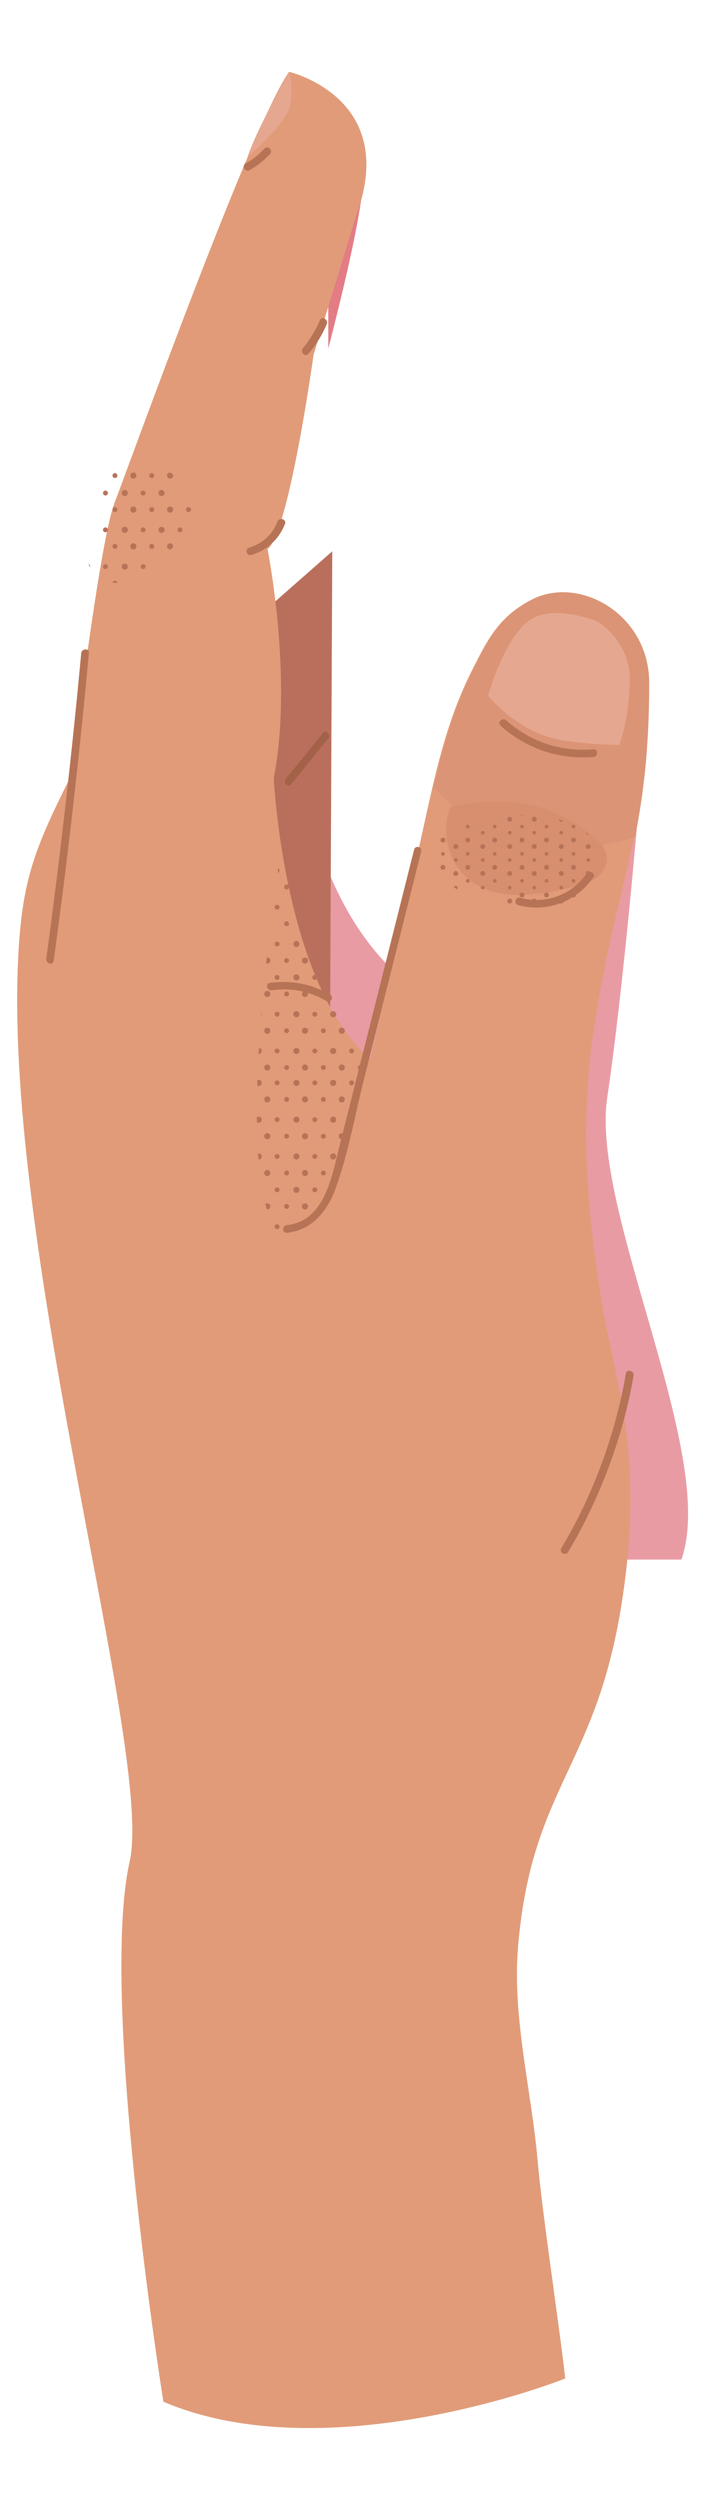 <svg xmlns="http://www.w3.org/2000/svg" xmlns:xlink="http://www.w3.org/1999/xlink" x="0px" y="0px"
	 viewBox="0 0 230 780" style="enable-background:new 0 0 230 780;" width="220px">
<style type="text/css">
	.st0{opacity:0.69;fill:#D6414F;}
	.st1{opacity:0.52;fill:#D6414F;}
	.st2{fill:#BA6F5D;}
	.st3{fill:#E19B78;}
	.st4{fill:#B77355;}
	.st5{fill:#E5A78F;}
	.st6{fill:#DB9475;}
	.st7{clip-path:url(#SVGID_2_);fill:#B77358;}
	.st8{clip-path:url(#SVGID_4_);fill:#B77358;}
	.st9{fill:#D88F6F;}
	.st10{clip-path:url(#SVGID_6_);fill:#B77358;}
	.st11{fill:#A36248;}
</style>
<g>
	<path class="st0" d="M107.1,14.4v81.6c4.4-17.1,8.8-35.5,10.7-48.3C120,33.1,113.5,21.7,107.1,14.4z"/>
	<path class="st1" d="M130.9,301.2c-10.9-9.3-18.6-22.1-23.9-35v87.5c2.7,5.3,4.4,8.4,4.4,8.4S163.3,328.7,130.9,301.2z"/>
	<path class="st1" d="M208.5,243.7c0,0-4.9,59.5-10.4,96.6s36.2,116.7,24.2,150.7H198l-33.8-197.3L208.5,243.7z"/>
	<polygon class="st2" points="82.7,184.7 108.4,162.1 107.7,313.1 81.8,281.2 	"/>
	<path class="st3" d="M53.3,765.7c0,0-21-131.5-11-176.2c7.9-35.2-40.9-197.3-36.4-294.1c1.2-26.1,5.4-36.4,17.4-60.3
		c0,0,9-75.5,14-88.6s45-124,57-140.8c0,0,36,8.4,22,46.6l-14,45.7c0,0-8,57.8-15,63.4c0,0,8.4,42.4,2,74.6c0,0,3.2,67.4,31.6,91.8
		c0,0,7.2-34.5,13.3-58.6c5.8-22.8,8.8-46.5,19.6-67.9c4.8-9.5,8.5-17.5,18.9-23c15.6-8.3,38.6,4.5,38.6,26.8
		c0.1,52.1-10.8,65.1-18,115.9c-5,35.7,0.3,68.1,3,86c3.7,24.3,14.9,49.1,6,101.4c-8.7,50.8-29,57.8-33.3,109
		c-1.9,23,4.4,46.8,6.4,69.7c1.6,18.1,7,53,9,71C184.2,758.3,107.3,788.7,53.3,765.7z"/>
	<g>
		<g>
			<path class="st4" d="M26.5,195.3c-3.1,33.3-6.9,66.6-11.4,99.7c-0.2,1.6,2.2,2.3,2.4,0.7c4.6-33.4,8.4-66.8,11.5-100.4
				C29.2,193.7,26.7,193.7,26.5,195.3L26.5,195.3z"/>
		</g>
	</g>
	<g>
		<g>
			<path class="st4" d="M90.5,152.4c-1.5,4.2-5,7.3-9.2,8.5c-1.5,0.4-0.9,2.9,0.7,2.4c5.1-1.5,9.1-5.2,11-10.2
				C93.5,151.6,91.1,150.9,90.5,152.4L90.5,152.4z"/>
		</g>
	</g>
	<g>
		<g>
			<path class="st4" d="M104.4,86.7c-1.4,3.3-3.3,6.4-5.6,9.2c-1,1.2,0.7,3,1.8,1.8c2.5-2.9,4.5-6.1,6-9.7
				C107.2,86.5,105,85.2,104.4,86.7L104.4,86.7z"/>
		</g>
	</g>
	<g>
		<g>
			<path class="st4" d="M107.7,306.7c-6.1-3.5-12.8-4.8-19.7-3.8c-1.6,0.2-0.9,2.6,0.7,2.4c6.3-0.9,12.3,0.3,17.8,3.5
				C107.8,309.7,109.1,307.6,107.7,306.7L107.7,306.7z"/>
		</g>
	</g>
	<g>
		<g>
			<path class="st4" d="M204.2,430.3c-3.4,19.8-10.8,39.9-21.1,57c-0.8,1.4,1.3,2.6,2.2,1.3c10.4-17.4,18-37.7,21.4-57.6
				C206.9,429.4,204.5,428.7,204.2,430.3L204.2,430.3z"/>
		</g>
	</g>
	<path class="st5" d="M94.3,5.7c0,0,1.5,4.4,0.4,10.7s-13.9,17-13.9,17C83.4,25.1,94.3,5.7,94.3,5.7z"/>
	<g>
		<g>
			<path class="st4" d="M86.3,30.7c-1.8,2-3.8,3.6-6.2,4.9c-1.4,0.8-0.1,2.9,1.3,2.2c2.5-1.4,4.7-3.2,6.7-5.3
				C89.2,31.3,87.4,29.6,86.3,30.7L86.3,30.7z"/>
		</g>
	</g>
	<path class="st6" d="M173.2,178c-10.4,5.5-14.1,13.4-18.9,23c-6.1,12.1-9.7,25-12.8,38c8.7,9.8,30.7,28,65.7,16.2
		c2.7-13.7,4.6-28.6,4.6-50.3C211.7,182.5,188.8,169.7,173.2,178z"/>
	<g>
		<g>
			<path class="st4" d="M135.1,259.4c-5.4,21.5-10.8,42.9-16.2,64.4c-2.7,10.6-5.3,21.1-8,31.7c-2.5,9.8-4.7,25.1-17.3,26.4
				c-1.6,0.2-1.6,2.7,0,2.5c8.2-0.8,13.3-7.2,15.9-14.5c4.2-11.5,6.3-24,9.3-35.8c6.2-24.7,12.4-49.3,18.6-74
				C137.9,258.5,135.5,257.9,135.1,259.4L135.1,259.4z"/>
		</g>
	</g>
	<g>
		<defs>
			<path id="SVGID_1_" d="M92.2,256.5c0,0-16.4,97.5-3.4,125s32.5-61.7,32.5-61.7S102.7,325.8,92.2,256.5z"/>
		</defs>
		<clipPath id="SVGID_2_">
			<use xlink:href="#SVGID_1_"  style="overflow:visible;"/>
		</clipPath>
		<circle class="st7" cx="90.4" cy="255.1" r="0.8"/>
		<circle class="st7" cx="96.7" cy="255.1" r="1"/>
		<circle class="st7" cx="102.7" cy="255.1" r="0.8"/>
		<circle class="st7" cx="99.5" cy="260.5" r="1"/>
		<circle class="st7" cx="93.5" cy="260.5" r="0.8"/>
		<circle class="st7" cx="111.5" cy="260.5" r="1"/>
		<circle class="st7" cx="105.5" cy="260.5" r="0.8"/>
		<circle class="st7" cx="90.4" cy="266.2" r="0.8"/>
		<circle class="st7" cx="90.4" cy="278.2" r="0.8"/>
		<circle class="st7" cx="84.4" cy="290.2" r="1"/>
		<circle class="st7" cx="90.4" cy="290.2" r="0.8"/>
		<circle class="st7" cx="87.2" cy="295.6" r="1"/>
		<circle class="st7" cx="84.4" cy="301.1" r="1"/>
		<circle class="st7" cx="90.4" cy="301.1" r="0.8"/>
		<circle class="st7" cx="87.2" cy="306.5" r="1"/>
		<circle class="st7" cx="84.4" cy="313.1" r="1"/>
		<circle class="st7" cx="90.4" cy="313.1" r="0.8"/>
		<circle class="st7" cx="87.2" cy="318.5" r="1"/>
		<circle class="st7" cx="84.4" cy="325.1" r="1"/>
		<circle class="st7" cx="90.4" cy="325.1" r="0.8"/>
		<circle class="st7" cx="87.2" cy="330.5" r="1"/>
		<circle class="st7" cx="84.4" cy="335.5" r="1"/>
		<circle class="st7" cx="90.4" cy="335.5" r="0.8"/>
		<circle class="st7" cx="87.2" cy="340.9" r="1"/>
		<circle class="st7" cx="84.4" cy="347.5" r="1"/>
		<circle class="st7" cx="90.4" cy="347.5" r="0.8"/>
		<circle class="st7" cx="87.2" cy="352.9" r="1"/>
		<circle class="st7" cx="84.4" cy="359.5" r="1"/>
		<circle class="st7" cx="90.4" cy="359.5" r="0.8"/>
		<circle class="st7" cx="87.2" cy="364.9" r="1"/>
		<circle class="st7" cx="84.4" cy="370.4" r="1"/>
		<circle class="st7" cx="90.4" cy="370.4" r="0.8"/>
		<circle class="st7" cx="87.2" cy="375.8" r="1"/>
		<circle class="st7" cx="84.4" cy="382.4" r="1"/>
		<circle class="st7" cx="90.4" cy="382.4" r="0.8"/>
		<circle class="st7" cx="96.7" cy="266.2" r="1"/>
		<circle class="st7" cx="102.7" cy="266.2" r="0.8"/>
		<circle class="st7" cx="99.5" cy="271.6" r="1"/>
		<circle class="st7" cx="93.5" cy="271.6" r="0.8"/>
		<circle class="st7" cx="108.7" cy="266.2" r="1"/>
		<circle class="st7" cx="111.5" cy="271.6" r="1"/>
		<circle class="st7" cx="105.5" cy="271.6" r="0.8"/>
		<circle class="st7" cx="108.7" cy="278.2" r="1"/>
		<circle class="st7" cx="114.7" cy="278.2" r="0.8"/>
		<circle class="st7" cx="111.5" cy="283.6" r="1"/>
		<circle class="st7" cx="105.5" cy="283.6" r="0.8"/>
		<circle class="st7" cx="96.7" cy="278.2" r="1"/>
		<circle class="st7" cx="102.7" cy="278.2" r="0.8"/>
		<circle class="st7" cx="99.5" cy="283.6" r="1"/>
		<circle class="st7" cx="93.5" cy="283.6" r="0.8"/>
		<circle class="st7" cx="96.7" cy="290.2" r="1"/>
		<circle class="st7" cx="102.7" cy="290.2" r="0.8"/>
		<circle class="st7" cx="99.5" cy="295.6" r="1"/>
		<circle class="st7" cx="93.5" cy="295.6" r="0.8"/>
		<circle class="st7" cx="108.7" cy="290.2" r="1"/>
		<circle class="st7" cx="114.7" cy="290.2" r="0.8"/>
		<circle class="st7" cx="111.5" cy="295.6" r="1"/>
		<circle class="st7" cx="105.5" cy="295.6" r="0.8"/>
		<circle class="st7" cx="120.7" cy="290.2" r="1"/>
		<circle class="st7" cx="123.5" cy="295.6" r="1"/>
		<circle class="st7" cx="117.5" cy="295.6" r="0.8"/>
		<circle class="st7" cx="117.5" cy="283.6" r="0.8"/>
		<circle class="st7" cx="117.5" cy="271.6" r="0.8"/>
		<circle class="st7" cx="96.7" cy="301.1" r="1"/>
		<circle class="st7" cx="102.7" cy="301.1" r="0.8"/>
		<circle class="st7" cx="99.5" cy="306.5" r="1"/>
		<circle class="st7" cx="93.5" cy="306.5" r="0.8"/>
		<circle class="st7" cx="108.7" cy="301.1" r="1"/>
		<circle class="st7" cx="114.7" cy="301.1" r="0.8"/>
		<circle class="st7" cx="111.5" cy="306.5" r="1"/>
		<circle class="st7" cx="105.5" cy="306.5" r="0.8"/>
		<circle class="st7" cx="108.7" cy="313.1" r="1"/>
		<circle class="st7" cx="114.7" cy="313.1" r="0.8"/>
		<circle class="st7" cx="111.5" cy="318.5" r="1"/>
		<circle class="st7" cx="105.5" cy="318.5" r="0.8"/>
		<circle class="st7" cx="96.7" cy="313.1" r="1"/>
		<circle class="st7" cx="102.7" cy="313.1" r="0.8"/>
		<circle class="st7" cx="99.5" cy="318.5" r="1"/>
		<circle class="st7" cx="93.5" cy="318.5" r="0.8"/>
		<circle class="st7" cx="96.7" cy="325.1" r="1"/>
		<circle class="st7" cx="102.7" cy="325.1" r="0.8"/>
		<circle class="st7" cx="99.5" cy="330.5" r="1"/>
		<circle class="st7" cx="93.5" cy="330.5" r="0.8"/>
		<circle class="st7" cx="108.7" cy="325.1" r="1"/>
		<circle class="st7" cx="114.7" cy="325.1" r="0.8"/>
		<circle class="st7" cx="111.5" cy="330.5" r="1"/>
		<circle class="st7" cx="105.5" cy="330.5" r="0.8"/>
		<circle class="st7" cx="120.7" cy="325.1" r="1"/>
		<circle class="st7" cx="123.5" cy="330.5" r="1"/>
		<circle class="st7" cx="117.5" cy="330.5" r="0.8"/>
		<circle class="st7" cx="120.7" cy="313.1" r="1"/>
		<circle class="st7" cx="123.5" cy="318.5" r="1"/>
		<circle class="st7" cx="117.5" cy="318.5" r="0.8"/>
		<circle class="st7" cx="120.7" cy="301.1" r="1"/>
		<circle class="st7" cx="123.5" cy="306.5" r="1"/>
		<circle class="st7" cx="117.5" cy="306.5" r="0.8"/>
		<circle class="st7" cx="96.7" cy="335.5" r="1"/>
		<circle class="st7" cx="102.7" cy="335.5" r="0.8"/>
		<circle class="st7" cx="99.5" cy="340.9" r="1"/>
		<circle class="st7" cx="93.5" cy="340.9" r="0.8"/>
		<circle class="st7" cx="108.7" cy="335.5" r="1"/>
		<circle class="st7" cx="114.7" cy="335.5" r="0.8"/>
		<circle class="st7" cx="111.5" cy="340.9" r="1"/>
		<circle class="st7" cx="105.5" cy="340.9" r="0.8"/>
		<circle class="st7" cx="108.7" cy="347.5" r="1"/>
		<circle class="st7" cx="114.7" cy="347.5" r="0.8"/>
		<circle class="st7" cx="111.5" cy="352.9" r="1"/>
		<circle class="st7" cx="105.5" cy="352.9" r="0.8"/>
		<circle class="st7" cx="96.7" cy="347.5" r="1"/>
		<circle class="st7" cx="102.7" cy="347.5" r="0.8"/>
		<circle class="st7" cx="99.5" cy="352.9" r="1"/>
		<circle class="st7" cx="93.5" cy="352.9" r="0.8"/>
		<circle class="st7" cx="96.7" cy="359.5" r="1"/>
		<circle class="st7" cx="102.7" cy="359.5" r="0.8"/>
		<circle class="st7" cx="99.5" cy="364.9" r="1"/>
		<circle class="st7" cx="93.5" cy="364.9" r="0.8"/>
		<circle class="st7" cx="108.7" cy="359.5" r="1"/>
		<circle class="st7" cx="114.7" cy="359.5" r="0.8"/>
		<circle class="st7" cx="111.5" cy="364.9" r="1"/>
		<circle class="st7" cx="105.5" cy="364.9" r="0.8"/>
		<circle class="st7" cx="117.5" cy="364.9" r="0.8"/>
		<circle class="st7" cx="120.7" cy="347.5" r="1"/>
		<circle class="st7" cx="117.5" cy="352.9" r="0.8"/>
		<circle class="st7" cx="120.7" cy="335.5" r="1"/>
		<circle class="st7" cx="123.5" cy="340.9" r="1"/>
		<circle class="st7" cx="117.5" cy="340.9" r="0.8"/>
		<circle class="st7" cx="96.7" cy="370.4" r="1"/>
		<circle class="st7" cx="102.7" cy="370.4" r="0.8"/>
		<circle class="st7" cx="99.5" cy="375.8" r="1"/>
		<circle class="st7" cx="93.5" cy="375.8" r="0.8"/>
		<circle class="st7" cx="108.7" cy="370.4" r="1"/>
		<circle class="st7" cx="105.5" cy="375.8" r="0.8"/>
		<circle class="st7" cx="96.7" cy="382.4" r="1"/>
		<circle class="st7" cx="102.7" cy="382.4" r="0.8"/>
	</g>
	<g>
		<defs>
			<path id="SVGID_3_" d="M35.8,133.1c0,0-15.6,29.4-3.3,37.7s31-18.6,31-18.6S66.8,131.2,35.8,133.1z"/>
		</defs>
		<clipPath id="SVGID_4_">
			<use xlink:href="#SVGID_3_"  style="overflow:visible;"/>
		</clipPath>
		<circle class="st8" cx="34.4" cy="132" r="0.8"/>
		<circle class="st8" cx="40.7" cy="132" r="1"/>
		<circle class="st8" cx="46.7" cy="132" r="0.8"/>
		<circle class="st8" cx="43.5" cy="137.4" r="1"/>
		<circle class="st8" cx="37.5" cy="137.4" r="0.8"/>
		<circle class="st8" cx="55.5" cy="137.4" r="1"/>
		<circle class="st8" cx="49.5" cy="137.4" r="0.8"/>
		<circle class="st8" cx="34.4" cy="143.1" r="0.8"/>
		<circle class="st8" cx="34.4" cy="155.1" r="0.8"/>
		<circle class="st8" cx="28.4" cy="167.1" r="1"/>
		<circle class="st8" cx="34.4" cy="167.1" r="0.8"/>
		<circle class="st8" cx="31.2" cy="172.5" r="1"/>
		<circle class="st8" cx="28.4" cy="178" r="1"/>
		<circle class="st8" cx="34.4" cy="178" r="0.8"/>
		<circle class="st8" cx="31.2" cy="183.4" r="1"/>
		<circle class="st8" cx="28.4" cy="190" r="1"/>
		<circle class="st8" cx="34.4" cy="190" r="0.8"/>
		<circle class="st8" cx="31.2" cy="195.4" r="1"/>
		<circle class="st8" cx="28.4" cy="202" r="1"/>
		<circle class="st8" cx="34.4" cy="202" r="0.8"/>
		<circle class="st8" cx="31.2" cy="207.4" r="1"/>
		<circle class="st8" cx="28.4" cy="212.4" r="1"/>
		<circle class="st8" cx="34.4" cy="212.4" r="0.8"/>
		<circle class="st8" cx="31.2" cy="217.8" r="1"/>
		<circle class="st8" cx="28.4" cy="224.4" r="1"/>
		<circle class="st8" cx="34.4" cy="224.4" r="0.8"/>
		<circle class="st8" cx="31.2" cy="229.8" r="1"/>
		<circle class="st8" cx="28.4" cy="236.4" r="1"/>
		<circle class="st8" cx="34.4" cy="236.4" r="0.8"/>
		<circle class="st8" cx="31.2" cy="241.8" r="1"/>
		<circle class="st8" cx="28.4" cy="247.3" r="1"/>
		<circle class="st8" cx="34.4" cy="247.3" r="0.8"/>
		<circle class="st8" cx="31.2" cy="252.7" r="1"/>
		<circle class="st8" cx="28.4" cy="259.3" r="1"/>
		<circle class="st8" cx="34.4" cy="259.3" r="0.8"/>
		<circle class="st8" cx="40.7" cy="143.1" r="1"/>
		<circle class="st8" cx="46.7" cy="143.1" r="0.8"/>
		<circle class="st8" cx="43.5" cy="148.5" r="1"/>
		<circle class="st8" cx="37.5" cy="148.5" r="0.8"/>
		<circle class="st8" cx="52.7" cy="143.1" r="1"/>
		<circle class="st8" cx="55.5" cy="148.5" r="1"/>
		<circle class="st8" cx="49.5" cy="148.5" r="0.8"/>
		<circle class="st8" cx="52.7" cy="155.1" r="1"/>
		<circle class="st8" cx="58.7" cy="155.1" r="0.8"/>
		<circle class="st8" cx="55.5" cy="160.5" r="1"/>
		<circle class="st8" cx="49.5" cy="160.5" r="0.8"/>
		<circle class="st8" cx="40.7" cy="155.1" r="1"/>
		<circle class="st8" cx="46.7" cy="155.1" r="0.8"/>
		<circle class="st8" cx="43.5" cy="160.5" r="1"/>
		<circle class="st8" cx="37.5" cy="160.5" r="0.8"/>
		<circle class="st8" cx="40.7" cy="167.1" r="1"/>
		<circle class="st8" cx="46.7" cy="167.1" r="0.8"/>
		<circle class="st8" cx="43.5" cy="172.5" r="1"/>
		<circle class="st8" cx="37.5" cy="172.5" r="0.8"/>
		<circle class="st8" cx="52.7" cy="167.1" r="1"/>
		<circle class="st8" cx="58.7" cy="167.1" r="0.8"/>
		<circle class="st8" cx="55.5" cy="172.5" r="1"/>
		<circle class="st8" cx="49.5" cy="172.5" r="0.8"/>
		<circle class="st8" cx="64.7" cy="167.1" r="1"/>
		<circle class="st8" cx="67.5" cy="172.5" r="1"/>
		<circle class="st8" cx="61.5" cy="172.5" r="0.8"/>
		<circle class="st8" cx="61.5" cy="160.5" r="0.8"/>
		<circle class="st8" cx="61.5" cy="148.5" r="0.8"/>
		<circle class="st8" cx="40.7" cy="178" r="1"/>
		<circle class="st8" cx="46.7" cy="178" r="0.8"/>
		<circle class="st8" cx="43.5" cy="183.4" r="1"/>
		<circle class="st8" cx="37.5" cy="183.4" r="0.8"/>
		<circle class="st8" cx="52.7" cy="178" r="1"/>
		<circle class="st8" cx="58.7" cy="178" r="0.8"/>
		<circle class="st8" cx="55.5" cy="183.4" r="1"/>
		<circle class="st8" cx="49.5" cy="183.4" r="0.8"/>
		<circle class="st8" cx="52.7" cy="190" r="1"/>
		<circle class="st8" cx="58.7" cy="190" r="0.8"/>
		<circle class="st8" cx="55.5" cy="195.4" r="1"/>
		<circle class="st8" cx="49.5" cy="195.4" r="0.8"/>
		<circle class="st8" cx="40.7" cy="190" r="1"/>
		<circle class="st8" cx="46.7" cy="190" r="0.8"/>
		<circle class="st8" cx="43.5" cy="195.4" r="1"/>
		<circle class="st8" cx="37.5" cy="195.4" r="0.8"/>
		<circle class="st8" cx="40.7" cy="202" r="1"/>
		<circle class="st8" cx="46.7" cy="202" r="0.8"/>
		<circle class="st8" cx="43.5" cy="207.4" r="1"/>
		<circle class="st8" cx="37.5" cy="207.4" r="0.8"/>
		<circle class="st8" cx="52.7" cy="202" r="1"/>
		<circle class="st8" cx="58.7" cy="202" r="0.8"/>
		<circle class="st8" cx="55.5" cy="207.4" r="1"/>
		<circle class="st8" cx="49.5" cy="207.4" r="0.8"/>
		<circle class="st8" cx="64.7" cy="202" r="1"/>
		<circle class="st8" cx="67.5" cy="207.4" r="1"/>
		<circle class="st8" cx="61.5" cy="207.4" r="0.8"/>
		<circle class="st8" cx="64.7" cy="190" r="1"/>
		<circle class="st8" cx="67.5" cy="195.4" r="1"/>
		<circle class="st8" cx="61.5" cy="195.4" r="0.8"/>
		<circle class="st8" cx="64.7" cy="178" r="1"/>
		<circle class="st8" cx="67.5" cy="183.4" r="1"/>
		<circle class="st8" cx="61.5" cy="183.4" r="0.8"/>
		<circle class="st8" cx="40.7" cy="212.4" r="1"/>
		<circle class="st8" cx="46.7" cy="212.4" r="0.8"/>
		<circle class="st8" cx="43.5" cy="217.8" r="1"/>
		<circle class="st8" cx="37.5" cy="217.8" r="0.8"/>
		<circle class="st8" cx="52.7" cy="212.4" r="1"/>
		<circle class="st8" cx="58.7" cy="212.4" r="0.8"/>
		<circle class="st8" cx="55.5" cy="217.8" r="1"/>
		<circle class="st8" cx="49.5" cy="217.8" r="0.8"/>
		<circle class="st8" cx="52.7" cy="224.4" r="1"/>
		<circle class="st8" cx="58.7" cy="224.4" r="0.8"/>
		<circle class="st8" cx="55.5" cy="229.8" r="1"/>
		<circle class="st8" cx="49.5" cy="229.8" r="0.8"/>
		<circle class="st8" cx="40.7" cy="224.4" r="1"/>
		<circle class="st8" cx="46.7" cy="224.4" r="0.8"/>
		<circle class="st8" cx="43.5" cy="229.8" r="1"/>
		<circle class="st8" cx="37.5" cy="229.8" r="0.8"/>
		<circle class="st8" cx="40.7" cy="236.4" r="1"/>
		<circle class="st8" cx="46.7" cy="236.4" r="0.8"/>
		<circle class="st8" cx="43.5" cy="241.8" r="1"/>
		<circle class="st8" cx="37.5" cy="241.8" r="0.8"/>
		<circle class="st8" cx="52.7" cy="236.4" r="1"/>
		<circle class="st8" cx="58.7" cy="236.4" r="0.8"/>
		<circle class="st8" cx="55.5" cy="241.8" r="1"/>
		<circle class="st8" cx="49.5" cy="241.8" r="0.8"/>
		<circle class="st8" cx="61.5" cy="241.8" r="0.8"/>
		<circle class="st8" cx="64.7" cy="224.4" r="1"/>
		<circle class="st8" cx="61.5" cy="229.8" r="0.8"/>
		<circle class="st8" cx="64.7" cy="212.4" r="1"/>
		<circle class="st8" cx="67.5" cy="217.8" r="1"/>
		<circle class="st8" cx="61.5" cy="217.8" r="0.8"/>
		<circle class="st8" cx="40.7" cy="247.3" r="1"/>
		<circle class="st8" cx="46.7" cy="247.3" r="0.8"/>
		<circle class="st8" cx="43.5" cy="252.7" r="1"/>
		<circle class="st8" cx="37.5" cy="252.7" r="0.8"/>
		<circle class="st8" cx="52.7" cy="247.3" r="1"/>
		<circle class="st8" cx="49.5" cy="252.7" r="0.8"/>
		<circle class="st8" cx="40.7" cy="259.3" r="1"/>
		<circle class="st8" cx="46.7" cy="259.3" r="0.8"/>
	</g>
	<path class="st5" d="M159.2,209.3c0,0,4.9-17.8,12.9-24.2c8-6.4,23,0,23,0s11,6.6,10.4,20.1c-0.6,13.5-3.5,20.1-3.5,20.1
		s-8.5-0.2-13.8-0.9C182.8,223.9,171.7,222.9,159.2,209.3z"/>
	<g>
		<g>
			<path class="st4" d="M163.3,219c8.4,7.5,19.1,11.1,30.3,10.2c1.6-0.1,1.6-2.6,0-2.5c-10.5,0.9-20.6-2.4-28.5-9.5
				C163.9,216.2,162.1,217.9,163.3,219L163.3,219z"/>
		</g>
	</g>
	<path class="st9" d="M147.1,245.4C147.1,245.4,147.1,245.4,147.1,245.4c0.3-0.2,0.5-0.3,0.8-0.3c7.9-1.2,15.6-2.2,23.5-0.6
		c7.7,1.5,15,4.8,21.1,9.7c2.3,1.9,5.1,4.3,5.5,7.4c0.4,2.7-1.3,5.4-3.6,7.1c-2.2,1.6-5,2.4-7.7,3c-10.2,2.4-23.3,4.8-32.5-1.6
		c-7.6-5.3-10.4-15.4-7.5-24.1C146.9,245.8,146.9,245.6,147.1,245.4z"/>
	<g>
		<defs>
			<path id="SVGID_5_" d="M141.6,260.3c0,16.2,40.6,31.5,52.1,6.6C205.1,241.9,141.6,244.1,141.6,260.3z"/>
		</defs>
		<clipPath id="SVGID_6_">
			<use xlink:href="#SVGID_5_"  style="overflow:visible;"/>
		</clipPath>
		<circle class="st10" cx="140.5" cy="271.8" r="0.6"/>
		<circle class="st10" cx="140.5" cy="267.2" r="0.8"/>
		<circle class="st10" cx="140.5" cy="262.8" r="0.6"/>
		<circle class="st10" cx="144.5" cy="265.2" r="0.8"/>
		<circle class="st10" cx="144.5" cy="269.6" r="0.6"/>
		<circle class="st10" cx="144.5" cy="256.3" r="0.8"/>
		<circle class="st10" cx="144.5" cy="260.8" r="0.6"/>
		<circle class="st10" cx="148.7" cy="271.8" r="0.6"/>
		<circle class="st10" cx="157.5" cy="271.8" r="0.6"/>
		<circle class="st10" cx="166.3" cy="276.2" r="0.8"/>
		<circle class="st10" cx="166.3" cy="271.8" r="0.6"/>
		<circle class="st10" cx="170.3" cy="274.2" r="0.8"/>
		<circle class="st10" cx="174.3" cy="276.2" r="0.8"/>
		<circle class="st10" cx="174.3" cy="271.8" r="0.6"/>
		<circle class="st10" cx="178.3" cy="274.2" r="0.8"/>
		<circle class="st10" cx="183.1" cy="276.2" r="0.8"/>
		<circle class="st10" cx="183.1" cy="271.8" r="0.6"/>
		<circle class="st10" cx="187.1" cy="274.2" r="0.8"/>
		<circle class="st10" cx="191.9" cy="276.2" r="0.8"/>
		<circle class="st10" cx="191.9" cy="271.8" r="0.6"/>
		<circle class="st10" cx="195.9" cy="274.2" r="0.8"/>
		<circle class="st10" cx="199.6" cy="276.2" r="0.8"/>
		<circle class="st10" cx="199.6" cy="271.8" r="0.6"/>
		<circle class="st10" cx="203.6" cy="274.2" r="0.8"/>
		<circle class="st10" cx="208.5" cy="276.2" r="0.8"/>
		<circle class="st10" cx="208.5" cy="271.8" r="0.6"/>
		<circle class="st10" cx="212.4" cy="274.2" r="0.8"/>
		<circle class="st10" cx="217.3" cy="276.2" r="0.8"/>
		<circle class="st10" cx="217.3" cy="271.8" r="0.6"/>
		<circle class="st10" cx="221.2" cy="274.2" r="0.8"/>
		<circle class="st10" cx="225.3" cy="276.2" r="0.8"/>
		<circle class="st10" cx="225.3" cy="271.8" r="0.6"/>
		<circle class="st10" cx="229.2" cy="274.2" r="0.8"/>
		<circle class="st10" cx="234.1" cy="276.2" r="0.8"/>
		<circle class="st10" cx="234.1" cy="271.8" r="0.6"/>
		<circle class="st10" cx="148.7" cy="267.2" r="0.8"/>
		<circle class="st10" cx="148.7" cy="262.8" r="0.6"/>
		<circle class="st10" cx="152.6" cy="265.2" r="0.8"/>
		<circle class="st10" cx="152.6" cy="269.6" r="0.6"/>
		<circle class="st10" cx="148.7" cy="258.4" r="0.8"/>
		<circle class="st10" cx="152.6" cy="256.3" r="0.8"/>
		<circle class="st10" cx="152.6" cy="260.8" r="0.6"/>
		<circle class="st10" cx="157.5" cy="258.4" r="0.8"/>
		<circle class="st10" cx="157.5" cy="253.9" r="0.6"/>
		<circle class="st10" cx="161.4" cy="256.3" r="0.8"/>
		<circle class="st10" cx="161.4" cy="260.8" r="0.6"/>
		<circle class="st10" cx="157.5" cy="267.2" r="0.8"/>
		<circle class="st10" cx="157.5" cy="262.8" r="0.6"/>
		<circle class="st10" cx="161.4" cy="265.2" r="0.8"/>
		<circle class="st10" cx="161.4" cy="269.6" r="0.6"/>
		<circle class="st10" cx="166.3" cy="267.2" r="0.8"/>
		<circle class="st10" cx="166.3" cy="262.8" r="0.6"/>
		<circle class="st10" cx="170.3" cy="265.2" r="0.8"/>
		<circle class="st10" cx="170.3" cy="269.6" r="0.6"/>
		<circle class="st10" cx="166.3" cy="258.4" r="0.8"/>
		<circle class="st10" cx="166.3" cy="253.9" r="0.6"/>
		<circle class="st10" cx="170.3" cy="256.3" r="0.8"/>
		<circle class="st10" cx="170.3" cy="260.8" r="0.6"/>
		<circle class="st10" cx="166.3" cy="249.5" r="0.8"/>
		<circle class="st10" cx="170.3" cy="247.5" r="0.8"/>
		<circle class="st10" cx="170.3" cy="251.9" r="0.6"/>
		<circle class="st10" cx="161.4" cy="251.9" r="0.6"/>
		<circle class="st10" cx="152.6" cy="251.9" r="0.6"/>
		<circle class="st10" cx="174.3" cy="267.2" r="0.8"/>
		<circle class="st10" cx="174.3" cy="262.8" r="0.6"/>
		<circle class="st10" cx="178.3" cy="265.2" r="0.8"/>
		<circle class="st10" cx="178.3" cy="269.6" r="0.6"/>
		<circle class="st10" cx="174.3" cy="258.4" r="0.8"/>
		<circle class="st10" cx="174.3" cy="253.9" r="0.6"/>
		<circle class="st10" cx="178.3" cy="256.3" r="0.8"/>
		<circle class="st10" cx="178.3" cy="260.8" r="0.6"/>
		<circle class="st10" cx="183.1" cy="258.4" r="0.8"/>
		<circle class="st10" cx="183.1" cy="253.9" r="0.6"/>
		<circle class="st10" cx="187.1" cy="256.3" r="0.8"/>
		<circle class="st10" cx="187.1" cy="260.8" r="0.6"/>
		<circle class="st10" cx="183.1" cy="267.2" r="0.8"/>
		<circle class="st10" cx="183.1" cy="262.8" r="0.6"/>
		<circle class="st10" cx="187.1" cy="265.2" r="0.8"/>
		<circle class="st10" cx="187.1" cy="269.6" r="0.6"/>
		<circle class="st10" cx="191.9" cy="267.2" r="0.8"/>
		<circle class="st10" cx="191.9" cy="262.8" r="0.6"/>
		<circle class="st10" cx="195.9" cy="265.2" r="0.8"/>
		<circle class="st10" cx="195.9" cy="269.6" r="0.6"/>
		<circle class="st10" cx="191.9" cy="258.4" r="0.8"/>
		<circle class="st10" cx="191.9" cy="253.9" r="0.6"/>
		<circle class="st10" cx="195.9" cy="256.3" r="0.8"/>
		<circle class="st10" cx="195.9" cy="260.8" r="0.6"/>
		<circle class="st10" cx="191.9" cy="249.5" r="0.8"/>
		<circle class="st10" cx="195.9" cy="247.5" r="0.8"/>
		<circle class="st10" cx="195.9" cy="251.9" r="0.6"/>
		<circle class="st10" cx="183.1" cy="249.5" r="0.8"/>
		<circle class="st10" cx="187.1" cy="247.5" r="0.8"/>
		<circle class="st10" cx="187.1" cy="251.9" r="0.6"/>
		<circle class="st10" cx="174.3" cy="249.5" r="0.8"/>
		<circle class="st10" cx="178.3" cy="247.5" r="0.8"/>
		<circle class="st10" cx="178.3" cy="251.9" r="0.6"/>
		<circle class="st10" cx="199.6" cy="267.2" r="0.8"/>
		<circle class="st10" cx="199.6" cy="262.8" r="0.6"/>
		<circle class="st10" cx="203.6" cy="265.2" r="0.8"/>
		<circle class="st10" cx="203.6" cy="269.6" r="0.6"/>
		<circle class="st10" cx="199.6" cy="258.4" r="0.8"/>
		<circle class="st10" cx="199.6" cy="253.9" r="0.6"/>
		<circle class="st10" cx="203.6" cy="256.3" r="0.8"/>
		<circle class="st10" cx="203.6" cy="260.8" r="0.6"/>
		<circle class="st10" cx="208.5" cy="258.4" r="0.8"/>
		<circle class="st10" cx="208.5" cy="253.9" r="0.6"/>
		<circle class="st10" cx="212.4" cy="256.3" r="0.8"/>
		<circle class="st10" cx="212.4" cy="260.8" r="0.6"/>
		<circle class="st10" cx="208.5" cy="267.2" r="0.8"/>
		<circle class="st10" cx="208.5" cy="262.8" r="0.6"/>
		<circle class="st10" cx="212.4" cy="265.2" r="0.8"/>
		<circle class="st10" cx="212.4" cy="269.6" r="0.6"/>
		<circle class="st10" cx="217.3" cy="267.2" r="0.8"/>
		<circle class="st10" cx="217.3" cy="262.8" r="0.6"/>
		<circle class="st10" cx="221.2" cy="265.2" r="0.8"/>
		<circle class="st10" cx="221.2" cy="269.6" r="0.6"/>
		<circle class="st10" cx="217.3" cy="258.4" r="0.8"/>
		<circle class="st10" cx="217.3" cy="253.9" r="0.6"/>
		<circle class="st10" cx="221.2" cy="256.3" r="0.8"/>
		<circle class="st10" cx="221.2" cy="260.8" r="0.6"/>
		<circle class="st10" cx="221.2" cy="251.9" r="0.6"/>
		<circle class="st10" cx="208.5" cy="249.5" r="0.8"/>
		<circle class="st10" cx="212.4" cy="251.9" r="0.6"/>
		<circle class="st10" cx="199.6" cy="249.5" r="0.8"/>
		<circle class="st10" cx="203.6" cy="247.5" r="0.8"/>
		<circle class="st10" cx="203.6" cy="251.9" r="0.6"/>
		<circle class="st10" cx="225.3" cy="267.2" r="0.8"/>
		<circle class="st10" cx="225.3" cy="262.8" r="0.6"/>
		<circle class="st10" cx="229.2" cy="265.2" r="0.8"/>
		<circle class="st10" cx="229.2" cy="269.6" r="0.6"/>
		<circle class="st10" cx="225.3" cy="258.4" r="0.8"/>
		<circle class="st10" cx="229.2" cy="260.8" r="0.6"/>
		<circle class="st10" cx="234.1" cy="267.2" r="0.8"/>
		<circle class="st10" cx="234.1" cy="262.8" r="0.6"/>
	</g>
	<g>
		<g>
			<path class="st4" d="M191.4,267.2c-4.8,7-13.5,10.2-21.7,7.9c-1.6-0.4-2.2,2-0.7,2.4c9.3,2.6,19.1-1.1,24.5-9
				C194.5,267.2,192.3,265.9,191.4,267.2L191.4,267.2z"/>
		</g>
	</g>
	<g>
		<g>
			<path class="st11" d="M105.3,221.4c-4,5-8,10-12.1,14.9c-1,1.2,0.8,3,1.8,1.8c4-5,8-10,12.1-14.9
				C108.1,221.9,106.3,220.1,105.3,221.4L105.3,221.4z"/>
		</g>
	</g>
</g>
</svg>
